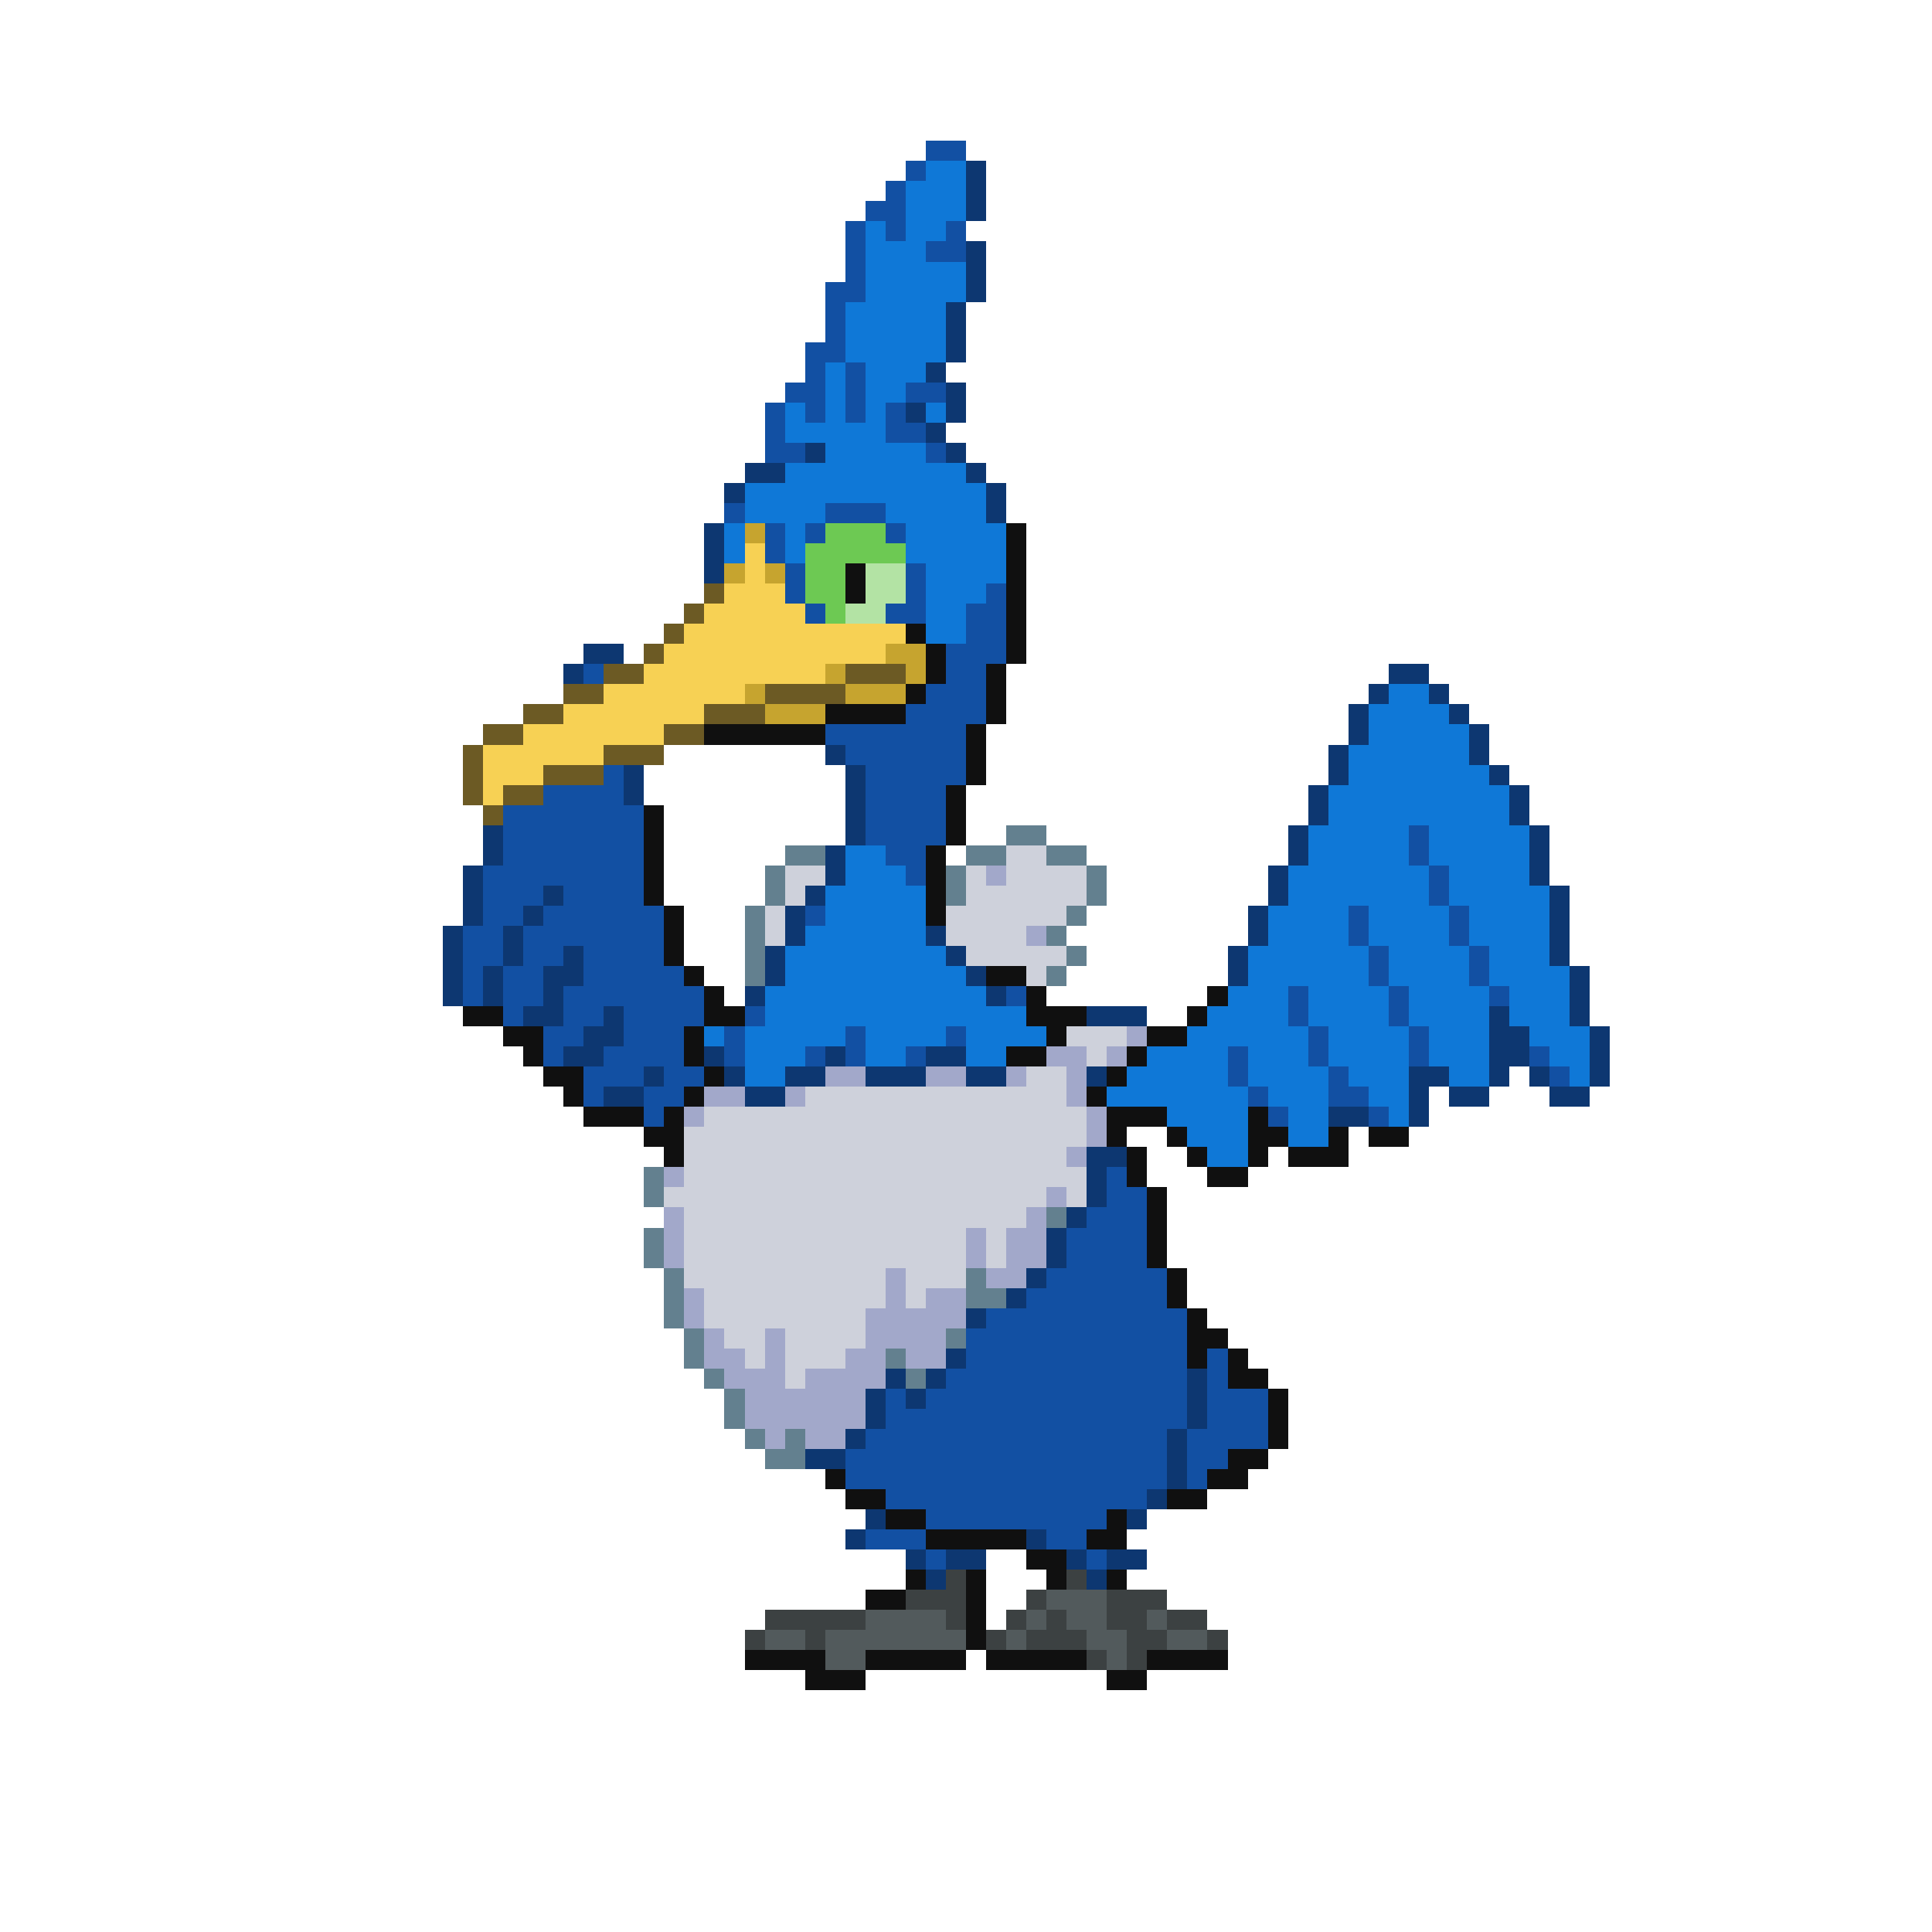 <svg xmlns="http://www.w3.org/2000/svg" viewBox="0 -0.5 96 96" shape-rendering="crispEdges">
<path stroke="#1250a3" d="M46 7h2M45 8h1M44 9h1M43 10h2M42 11h1M44 11h1M47 11h1M42 12h1M46 12h2M42 13h1M41 14h2M41 15h1M41 16h1M40 17h2M40 18h1M42 18h1M39 19h2M42 19h1M45 19h2M38 20h1M40 20h1M42 20h1M44 20h1M38 21h1M44 21h2M38 22h2M46 22h1M36 25h1M41 25h3M38 26h1M40 26h1M44 26h1M38 27h1M39 28h1M45 28h1M39 29h1M45 29h1M49 29h1M40 30h1M44 30h2M48 30h2M48 31h2M47 32h3M29 33h1M47 33h2M46 34h3M45 35h4M41 36h7M42 37h6M30 38h1M43 38h5M27 39h4M43 39h4M25 40h7M43 40h4M25 41h7M43 41h4M70 41h1M25 42h7M44 42h2M70 42h1M24 43h8M45 43h1M71 43h1M24 44h3M28 44h4M71 44h1M24 45h2M27 45h6M40 45h1M67 45h1M72 45h1M23 46h2M26 46h7M67 46h1M72 46h1M23 47h2M26 47h2M29 47h4M68 47h1M73 47h1M23 48h1M25 48h2M29 48h5M68 48h1M73 48h1M23 49h1M25 49h2M28 49h7M50 49h1M64 49h1M69 49h1M74 49h1M25 50h1M28 50h2M31 50h4M37 50h1M64 50h1M69 50h1M27 51h2M31 51h3M36 51h1M42 51h1M47 51h1M65 51h1M70 51h1M27 52h1M30 52h4M36 52h1M40 52h1M42 52h1M45 52h1M61 52h1M65 52h1M70 52h1M76 52h1M29 53h3M33 53h2M61 53h1M66 53h1M77 53h1M29 54h1M32 54h2M62 54h1M66 54h2M32 55h1M63 55h1M68 55h1M55 58h1M55 59h2M54 60h3M53 61h4M53 62h4M52 63h6M51 64h7M49 65h10M48 66h11M48 67h11M60 67h1M47 68h12M60 68h1M44 69h1M46 69h13M60 69h3M44 70h15M60 70h3M43 71h15M59 71h4M42 72h16M59 72h2M42 73h16M59 73h1M44 74h13M46 75h9M43 76h3M52 76h2M46 77h1M54 77h1" />
<path stroke="#0f78d7" d="M46 8h2M45 9h3M45 10h3M43 11h1M45 11h2M43 12h3M43 13h5M43 14h5M42 15h5M42 16h5M42 17h5M41 18h1M43 18h3M41 19h1M43 19h2M39 20h1M41 20h1M43 20h1M46 20h1M39 21h5M41 22h5M39 23h9M37 24h12M37 25h4M44 25h5M36 26h1M39 26h1M45 26h5M36 27h1M39 27h1M45 27h5M46 28h4M46 29h3M46 30h2M46 31h2M69 34h2M68 35h4M68 36h5M67 37h6M67 38h7M66 39h9M66 40h9M65 41h5M71 41h5M42 42h2M65 42h5M71 42h5M42 43h3M64 43h7M72 43h4M41 44h5M64 44h7M72 44h5M41 45h5M63 45h4M68 45h4M73 45h4M40 46h6M63 46h4M68 46h4M73 46h4M39 47h8M62 47h6M69 47h4M74 47h3M39 48h9M62 48h6M69 48h4M74 48h4M38 49h11M61 49h3M65 49h4M70 49h4M75 49h3M38 50h13M60 50h4M65 50h4M70 50h4M75 50h3M35 51h1M37 51h5M43 51h4M48 51h4M59 51h6M66 51h4M71 51h3M76 51h3M37 52h3M43 52h2M48 52h2M57 52h4M62 52h3M66 52h4M71 52h3M77 52h2M37 53h2M56 53h5M62 53h4M67 53h3M72 53h2M78 53h1M55 54h7M63 54h3M68 54h2M58 55h4M64 55h2M69 55h1M59 56h3M64 56h2M60 57h2" />
<path stroke="#0d3771" d="M48 8h1M48 9h1M48 10h1M48 12h1M48 13h1M48 14h1M47 15h1M47 16h1M47 17h1M46 18h1M47 19h1M45 20h1M47 20h1M46 21h1M40 22h1M47 22h1M37 23h2M48 23h1M36 24h1M49 24h1M49 25h1M35 26h1M35 27h1M35 28h1M29 32h2M28 33h1M69 33h2M68 34h1M71 34h1M67 35h1M72 35h1M67 36h1M73 36h1M41 37h1M66 37h1M73 37h1M31 38h1M42 38h1M66 38h1M74 38h1M31 39h1M42 39h1M65 39h1M75 39h1M42 40h1M65 40h1M75 40h1M24 41h1M42 41h1M64 41h1M76 41h1M24 42h1M41 42h1M64 42h1M76 42h1M23 43h1M41 43h1M63 43h1M76 43h1M23 44h1M27 44h1M40 44h1M63 44h1M77 44h1M23 45h1M26 45h1M39 45h1M62 45h1M77 45h1M22 46h1M25 46h1M39 46h1M46 46h1M62 46h1M77 46h1M22 47h1M25 47h1M28 47h1M38 47h1M47 47h1M61 47h1M77 47h1M22 48h1M24 48h1M27 48h2M38 48h1M48 48h1M61 48h1M78 48h1M22 49h1M24 49h1M27 49h1M37 49h1M49 49h1M78 49h1M26 50h2M30 50h1M54 50h3M74 50h1M78 50h1M29 51h2M74 51h2M79 51h1M28 52h2M35 52h1M41 52h1M46 52h2M74 52h2M79 52h1M32 53h1M36 53h1M39 53h2M43 53h3M48 53h2M54 53h1M70 53h2M74 53h1M76 53h1M79 53h1M30 54h2M37 54h2M70 54h1M72 54h2M77 54h2M66 55h2M70 55h1M54 57h2M54 58h1M54 59h1M53 60h1M52 61h1M52 62h1M51 63h1M50 64h1M48 65h1M47 67h1M44 68h1M46 68h1M59 68h1M43 69h1M45 69h1M59 69h1M43 70h1M59 70h1M42 71h1M58 71h1M40 72h2M58 72h1M58 73h1M57 74h1M43 75h1M56 75h1M42 76h1M51 76h1M45 77h1M47 77h2M53 77h1M55 77h2M46 78h1M54 78h1" />
<path stroke="#c6a42f" d="M37 26h1M36 28h1M38 28h1M44 32h2M41 33h1M45 33h1M37 34h1M42 34h3M38 35h3" />
<path stroke="#6dc953" d="M41 26h3M40 27h5M40 28h2M40 29h2M41 30h1" />
<path stroke="#101010" d="M50 26h1M50 27h1M42 28h1M50 28h1M42 29h1M50 29h1M50 30h1M45 31h1M50 31h1M46 32h1M50 32h1M46 33h1M49 33h1M45 34h1M49 34h1M41 35h4M49 35h1M35 36h6M48 36h1M48 37h1M48 38h1M47 39h1M32 40h1M47 40h1M32 41h1M47 41h1M32 42h1M46 42h1M32 43h1M46 43h1M32 44h1M46 44h1M33 45h1M46 45h1M33 46h1M33 47h1M34 48h1M49 48h2M35 49h1M51 49h1M60 49h1M23 50h2M35 50h2M51 50h3M59 50h1M25 51h2M34 51h1M52 51h1M57 51h2M26 52h1M34 52h1M50 52h2M56 52h1M27 53h2M35 53h1M55 53h1M28 54h1M34 54h1M54 54h1M29 55h3M33 55h1M55 55h3M62 55h1M32 56h2M55 56h1M58 56h1M62 56h2M66 56h1M68 56h2M33 57h1M56 57h1M59 57h1M62 57h1M64 57h3M56 58h1M60 58h2M57 59h1M57 60h1M57 61h1M57 62h1M58 63h1M58 64h1M59 65h1M59 66h2M59 67h1M61 67h1M61 68h2M63 69h1M63 70h1M63 71h1M61 72h2M41 73h1M60 73h2M42 74h2M58 74h2M44 75h2M55 75h1M46 76h5M54 76h2M51 77h2M45 78h1M48 78h1M52 78h1M55 78h1M43 79h2M48 79h1M48 80h1M48 81h1M37 82h4M43 82h5M49 82h5M57 82h4M40 83h3M55 83h2" />
<path stroke="#f7d154" d="M37 27h1M37 28h1M36 29h3M35 30h5M34 31h11M33 32h11M32 33h9M30 34h7M28 35h7M26 36h7M24 37h6M24 38h3M24 39h1" />
<path stroke="#b3e3a4" d="M43 28h2M43 29h2M42 30h2" />
<path stroke="#6c5a24" d="M35 29h1M34 30h1M33 31h1M32 32h1M30 33h2M42 33h3M28 34h2M38 34h4M26 35h2M35 35h3M24 36h2M33 36h2M23 37h1M30 37h3M23 38h1M27 38h3M23 39h1M25 39h2M24 40h1" />
<path stroke="#63808f" d="M50 41h2M39 42h2M48 42h2M52 42h2M38 43h1M47 43h1M54 43h1M38 44h1M47 44h1M54 44h1M37 45h1M53 45h1M37 46h1M52 46h1M37 47h1M53 47h1M37 48h1M52 48h1M32 58h1M32 59h1M52 60h1M32 61h1M32 62h1M33 63h1M48 63h1M33 64h1M48 64h2M33 65h1M34 66h1M47 66h1M34 67h1M44 67h1M35 68h1M45 68h1M36 69h1M36 70h1M37 71h1M39 71h1M38 72h2" />
<path stroke="#ced1db" d="M50 42h2M39 43h2M48 43h1M50 43h4M39 44h1M48 44h6M38 45h1M47 45h6M38 46h1M47 46h4M48 47h5M51 48h1M53 51h3M54 52h1M51 53h2M40 54h13M35 55h19M34 56h20M34 57h19M34 58h20M33 59h19M53 59h1M34 60h17M34 61h14M49 61h1M34 62h14M49 62h1M34 63h10M45 63h3M35 64h9M45 64h1M35 65h8M36 66h2M39 66h4M37 67h1M39 67h3M39 68h1" />
<path stroke="#a2a8ca" d="M49 43h1M51 46h1M56 51h1M52 52h2M55 52h1M41 53h2M46 53h2M50 53h1M53 53h1M35 54h2M39 54h1M53 54h1M34 55h1M54 55h1M54 56h1M53 57h1M33 58h1M52 59h1M33 60h1M51 60h1M33 61h1M48 61h1M50 61h2M33 62h1M48 62h1M50 62h2M44 63h1M49 63h2M34 64h1M44 64h1M46 64h2M34 65h1M43 65h5M35 66h1M38 66h1M43 66h4M35 67h2M38 67h1M42 67h2M45 67h2M36 68h3M40 68h4M37 69h6M37 70h6M38 71h1M40 71h2" />
<path stroke="#3c4142" d="M47 78h1M53 78h1M45 79h3M51 79h1M55 79h3M38 80h5M47 80h1M50 80h1M52 80h1M55 80h2M58 80h2M37 81h1M40 81h1M49 81h1M51 81h3M56 81h2M60 81h1M54 82h1M56 82h1" />
<path stroke="#525a5c" d="M52 79h3M43 80h4M51 80h1M53 80h2M57 80h1M38 81h2M41 81h7M50 81h1M54 81h2M58 81h2M41 82h2M55 82h1" />
</svg>